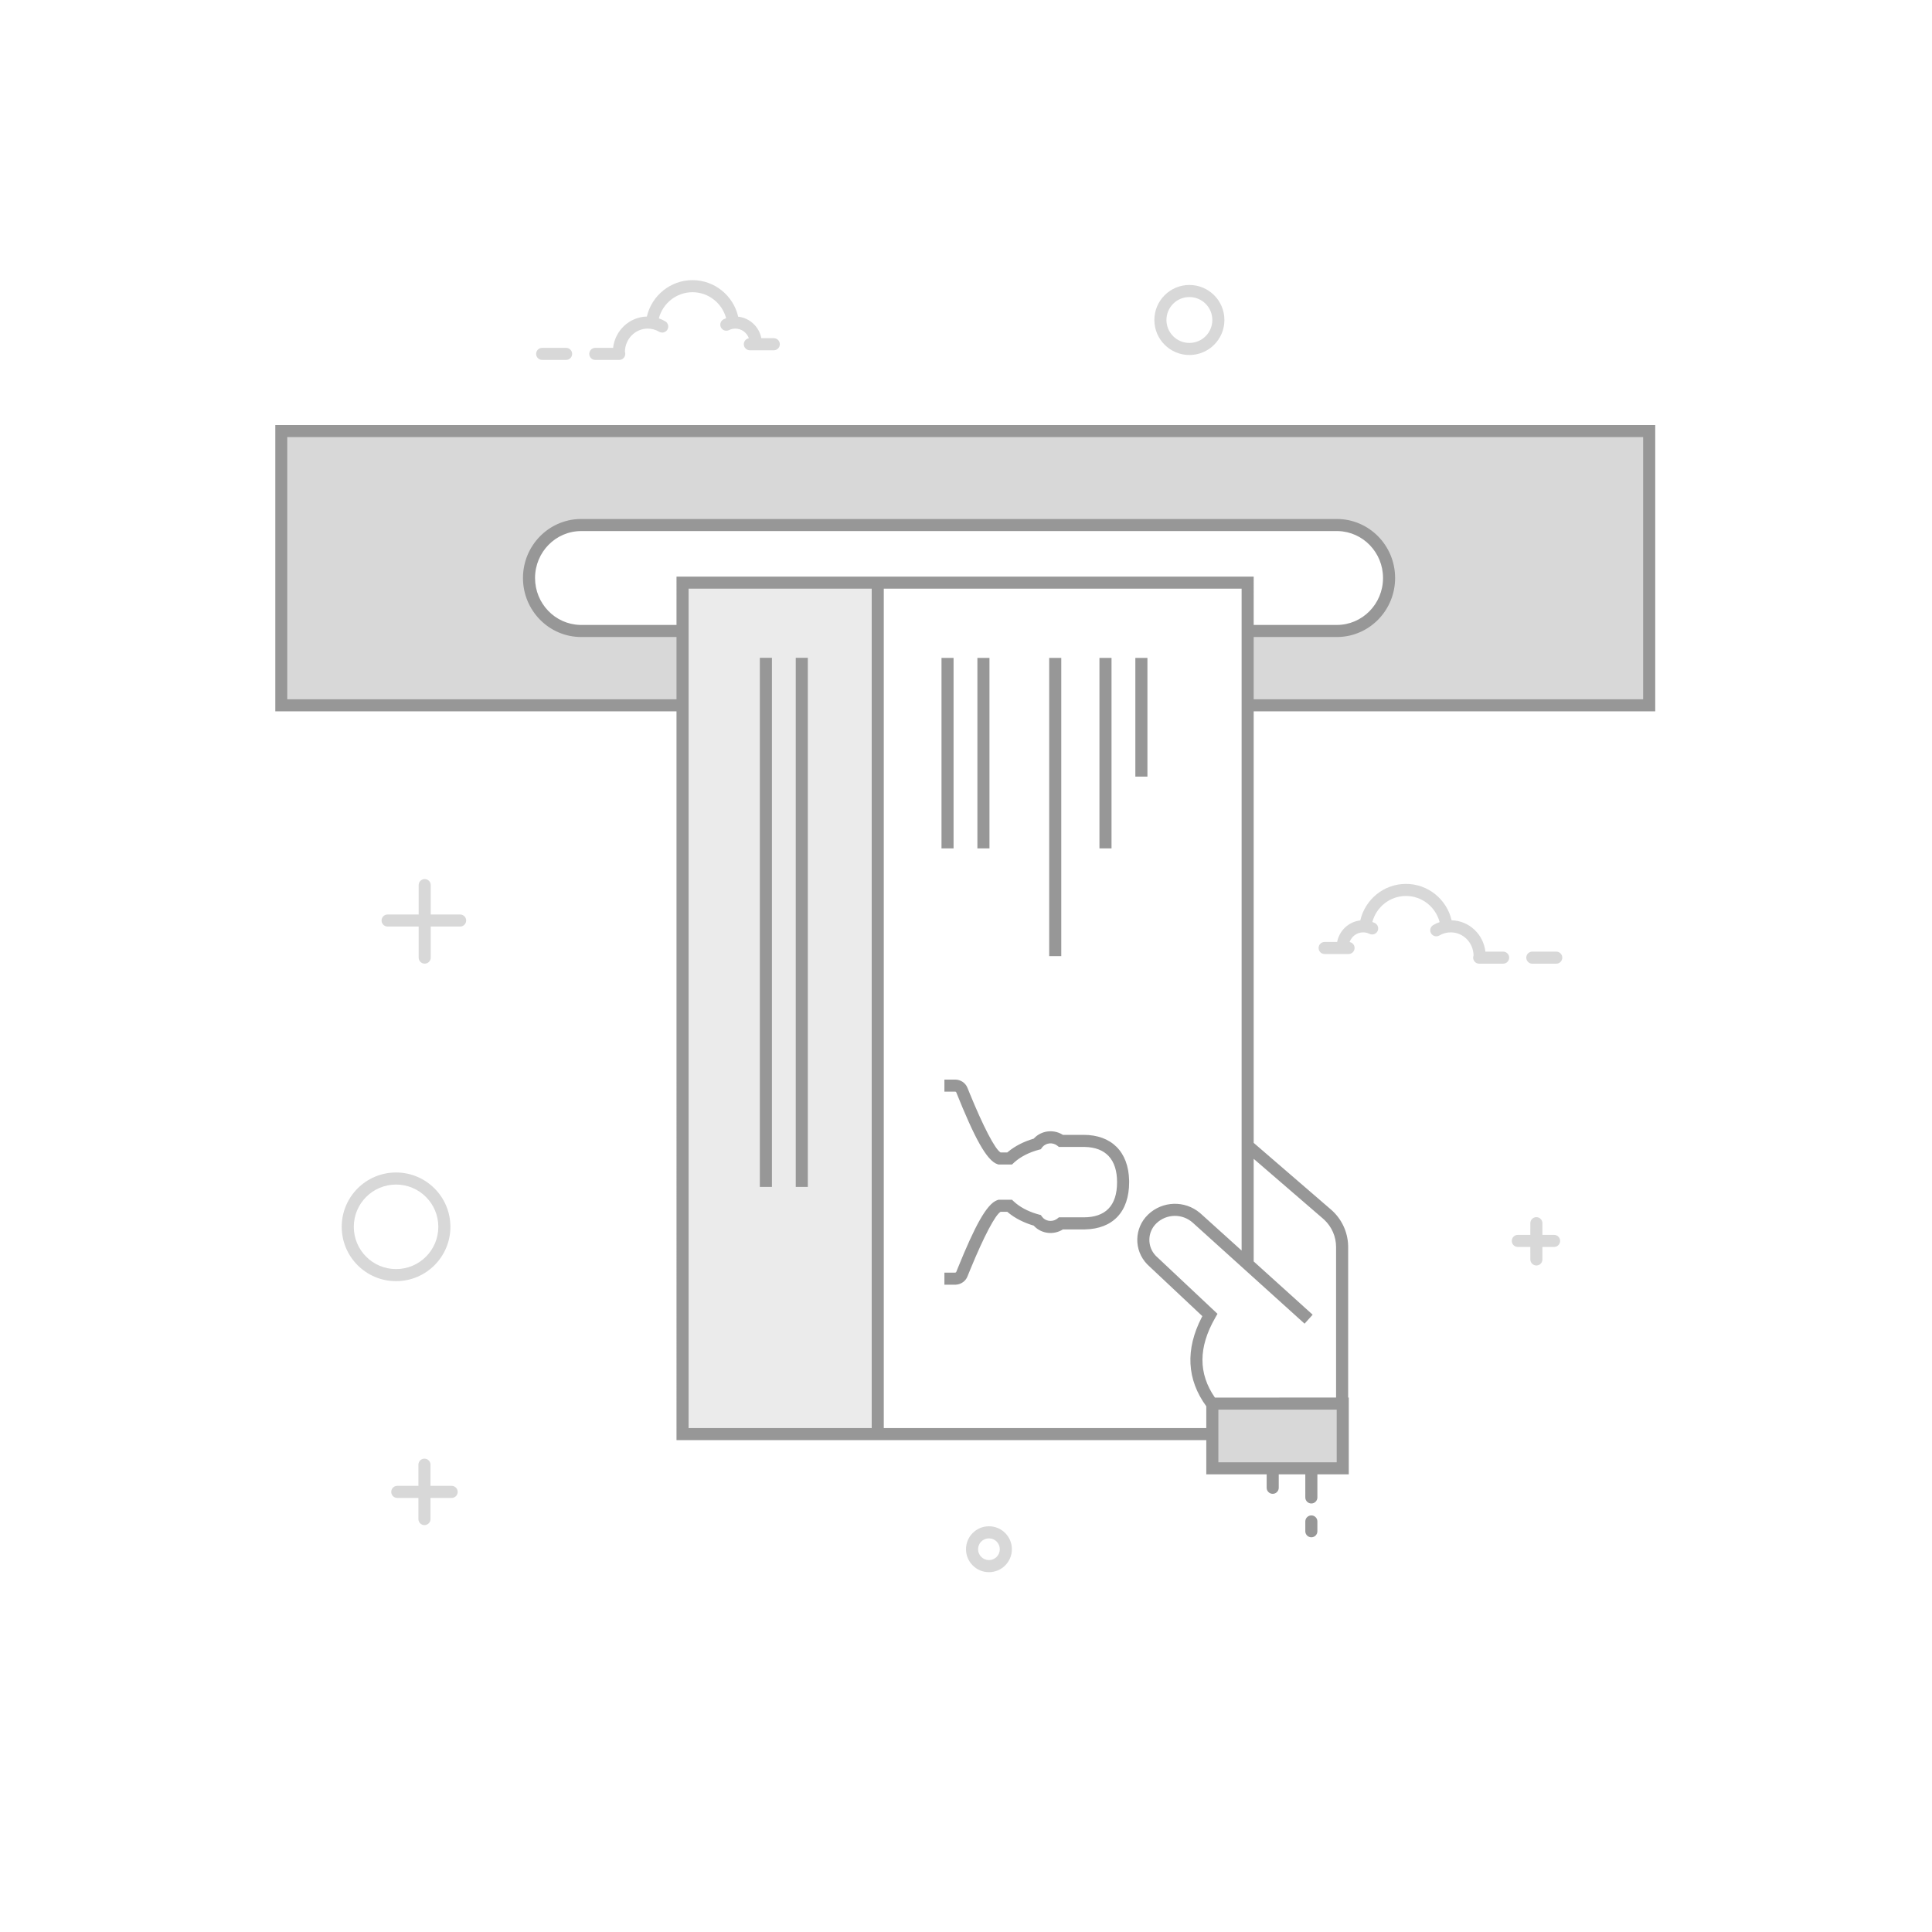 <svg width="400" height="400" viewBox="0 0 400 400" fill="none" xmlns="http://www.w3.org/2000/svg">
<rect width="400" height="400" fill="white"/>
<path opacity="0.5" d="M181.522 296.646V121.646H142.522V296.646H181.522Z" fill="#D8D8D8"/>
<path fill-rule="evenodd" clip-rule="evenodd" d="M250 289.6H277V303H250V289.6Z" fill="#D8D8D8"/>
<path d="M246.25 73.5C250.254 73.5 253.5 70.254 253.5 66.25C253.5 62.246 250.254 59 246.25 59C242.246 59 239 62.246 239 66.25C239 70.254 242.246 73.5 246.25 73.5ZM246.25 71C243.627 71 241.5 68.873 241.5 66.25C241.5 63.627 243.627 61.5 246.25 61.5C248.873 61.5 251 63.627 251 66.25C251 68.873 248.873 71 246.25 71ZM82 242.75C75.787 242.75 70.75 247.787 70.75 254C70.75 260.213 75.787 265.25 82 265.25C88.213 265.25 93.25 260.213 93.25 254C93.25 247.787 88.213 242.75 82 242.75ZM82 245.25C86.832 245.25 90.75 249.168 90.75 254C90.75 258.832 86.832 262.75 82 262.75C77.168 262.75 73.25 258.832 73.25 254C73.25 249.168 77.168 245.25 82 245.25Z" fill="#D8D8D8"/>
<path d="M204.75 325.5C207.373 325.5 209.5 323.373 209.5 320.75C209.5 318.127 207.373 316 204.75 316C202.127 316 200 318.127 200 320.75C200 323.373 202.127 325.5 204.75 325.5ZM204.75 323C203.507 323 202.5 321.993 202.5 320.75C202.5 319.507 203.507 318.5 204.75 318.5C205.993 318.5 207 319.507 207 320.75C207 321.993 205.993 323 204.75 323Z" fill="#D8D8D8"/>
<path d="M291.091 183C295.66 183 299.528 186.195 300.543 190.538C304.167 190.628 307.122 193.432 307.535 197.019L311.205 197.02C311.896 197.02 312.455 197.579 312.455 198.27C312.455 198.96 311.896 199.52 311.205 199.52H306.25C305.56 199.52 305 198.96 305 198.27C305 198.113 305.029 197.962 305.082 197.824C305.053 195.168 302.944 193.035 300.361 193.035C299.52 193.035 298.714 193.259 298.002 193.681C297.409 194.033 296.642 193.837 296.29 193.243C295.938 192.649 296.134 191.883 296.728 191.53C297.151 191.279 297.598 191.073 298.061 190.915C297.239 187.782 294.411 185.5 291.091 185.5C287.781 185.5 284.965 187.766 284.131 190.88C284.307 190.946 284.479 191.021 284.647 191.105C285.265 191.413 285.516 192.163 285.208 192.781C284.9 193.399 284.149 193.65 283.531 193.342C283.128 193.14 282.685 193.035 282.225 193.035C280.94 193.035 279.841 193.867 279.421 195.039C280.009 195.141 280.455 195.653 280.455 196.27C280.455 196.96 279.896 197.52 279.205 197.52H274.25C273.56 197.52 273 196.96 273 196.27C273 195.579 273.56 195.02 274.25 195.02L276.842 195.02C277.297 192.658 279.231 190.828 281.633 190.567C282.636 186.213 286.508 183 291.091 183ZM322.205 197.02C322.896 197.02 323.455 197.579 323.455 198.27C323.455 198.96 322.896 199.52 322.205 199.52H317.25C316.56 199.52 316 198.96 316 198.27C316 197.579 316.56 197.02 317.25 197.02H322.205ZM143.376 58C147.959 58 151.83 61.213 152.834 65.567C155.237 65.827 157.171 67.657 157.627 70.02L160.205 70.02C160.896 70.02 161.455 70.579 161.455 71.27C161.455 71.96 160.896 72.52 160.205 72.52H155.25C154.56 72.52 154 71.96 154 71.27C154 70.649 154.452 70.135 155.045 70.037C154.627 68.867 153.527 68.035 152.243 68.035C151.783 68.035 151.34 68.141 150.937 68.341C150.319 68.65 149.569 68.399 149.26 67.781C148.952 67.163 149.203 66.413 149.821 66.105C149.989 66.021 150.161 65.946 150.336 65.88C149.502 62.766 146.685 60.5 143.376 60.5C140.056 60.5 137.228 62.781 136.406 65.916C136.87 66.073 137.317 66.279 137.74 66.531C138.334 66.882 138.53 67.649 138.178 68.243C137.826 68.837 137.059 69.033 136.465 68.681C135.754 68.259 134.948 68.035 134.107 68.035C131.514 68.035 129.399 70.184 129.383 72.853C129.43 72.983 129.455 73.123 129.455 73.27C129.455 73.96 128.896 74.52 128.205 74.52H123.25C122.56 74.52 122 73.96 122 73.27C122 72.579 122.56 72.02 123.25 72.02L126.932 72.019C127.346 68.432 130.3 65.629 133.924 65.537C134.939 61.195 138.807 58 143.376 58ZM117.205 72.02C117.896 72.02 118.455 72.579 118.455 73.27C118.455 73.96 117.896 74.52 117.205 74.52H112.25C111.56 74.52 111 73.96 111 73.27C111 72.579 111.56 72.02 112.25 72.02H117.205Z" fill="#D8D8D8"/>
<path d="M87.929 182C88.62 182 89.179 182.56 89.179 183.25L89.179 189.333L95.263 189.333C95.91 189.333 96.442 189.825 96.506 190.456L96.513 190.583C96.513 191.274 95.953 191.833 95.263 191.833L89.179 191.833L89.179 198.263C89.179 198.91 88.687 199.442 88.057 199.506L87.929 199.513C87.239 199.513 86.679 198.953 86.679 198.263L86.679 191.833L80.25 191.833C79.603 191.833 79.07 191.341 79.007 190.711L79 190.583C79 189.893 79.56 189.333 80.25 189.333L86.679 189.333L86.679 183.25C86.679 182.603 87.171 182.07 87.802 182.006L87.929 182Z" fill="#D8D8D8"/>
<path d="M87.88 302C88.57 302 89.13 302.56 89.13 303.25L89.129 307.629L93.51 307.63C94.157 307.63 94.689 308.122 94.753 308.752L94.76 308.88C94.76 309.57 94.2 310.13 93.51 310.13L89.129 310.129L89.13 314.509C89.13 315.157 88.638 315.689 88.007 315.753L87.88 315.759C87.189 315.759 86.63 315.2 86.63 314.509L86.629 310.129L82.25 310.13C81.603 310.13 81.07 309.638 81.007 309.008L81 308.88C81 308.189 81.56 307.63 82.25 307.63L86.629 307.629L86.63 303.25C86.63 302.603 87.122 302.07 87.752 302.006L87.88 302Z" fill="#D8D8D8"/>
<path d="M318.09 252C318.78 252 319.34 252.56 319.34 253.25L319.339 255.666L321.756 255.667C322.404 255.667 322.936 256.159 323 256.789L323.006 256.917C323.006 257.607 322.447 258.167 321.756 258.167L319.339 258.166L319.34 260.756C319.34 261.404 318.848 261.936 318.217 262L318.09 262.006C317.399 262.006 316.84 261.447 316.84 260.756L316.839 258.166L314.25 258.167C313.603 258.167 313.07 257.675 313.006 257.044L313 256.917C313 256.226 313.56 255.667 314.25 255.667L316.839 255.666L316.84 253.25C316.84 252.603 317.332 252.07 317.962 252.006L318.09 252Z" fill="#D8D8D8"/>
<path fill-rule="evenodd" clip-rule="evenodd" d="M59.552 145.214V88H341.446V145.214H258.314V130.571L276.463 130.869C282.509 130.968 287.49 126.147 287.589 120.101C287.59 120.042 287.591 119.982 287.591 119.922C287.591 113.776 282.608 108.793 276.462 108.793H120.415C114.402 108.793 109.526 113.668 109.526 119.682C109.526 125.696 114.402 130.571 120.415 130.571H141.75V145.214H59.552Z" fill="#D8D8D8"/>
<path d="M271.5 313.75C272.147 313.75 272.68 314.242 272.744 314.872L272.75 315V317.03C272.75 317.721 272.19 318.28 271.5 318.28C270.853 318.28 270.32 317.788 270.256 317.158L270.25 317.03V315C270.25 314.31 270.81 313.75 271.5 313.75ZM342.696 88V147.274L259.563 147.274V236.62L275.567 250.428C277.743 252.306 279.028 255.007 279.117 257.87L279.122 258.189L279.121 289.349L279.25 289.35V305.25L272.749 305.249L272.75 310.03C272.75 310.721 272.19 311.28 271.5 311.28C270.853 311.28 270.32 310.788 270.256 310.158L270.25 310.03L270.249 305.249H264.749L264.75 308.03C264.75 308.721 264.19 309.28 263.5 309.28C262.853 309.28 262.32 308.788 262.256 308.158L262.25 308.03L262.249 305.249L249.75 305.25L249.749 298.168L140.064 298.168L140.063 147.274L57 147.274V88H342.696ZM276.75 291.849H252.25V302.749H276.75V291.849ZM180.478 121.878L142.564 121.879V295.669L180.478 295.668V121.878ZM182.978 121.878V295.668L249.749 295.668L249.749 291.16C245.699 285.593 245.387 279.389 248.803 272.743L248.932 272.495L237.678 261.917L237.48 261.717C234.709 258.829 234.804 254.241 237.693 251.47C240.667 248.617 245.302 248.485 248.43 251.122L248.641 251.306L257.063 258.911L257.064 121.879L182.978 121.878ZM259.563 239.922V261.169L271.772 272.195L270.096 274.051L246.966 253.161C244.811 251.215 241.519 251.264 239.423 253.274C237.531 255.089 237.469 258.095 239.284 259.987L239.37 260.074L252.069 272.013L251.579 272.869C248.096 278.955 248.083 284.377 251.53 289.35L276.621 289.349L276.622 258.189C276.622 256.033 275.724 253.98 274.153 252.517L273.934 252.321L259.563 239.922ZM197.741 223.515C198.863 223.515 199.881 224.18 200.296 225.21L200.789 226.425C203.562 233.186 205.946 237.803 207.097 238.563L207.166 238.603H208.55L208.752 238.431C210.168 237.27 211.959 236.355 213.98 235.758L214.024 235.745L214.172 235.588C215.641 234.107 217.999 233.781 219.857 234.839L220.061 234.961L224.363 234.962C230.054 234.962 233.652 238.403 233.774 244.431L233.777 244.75C233.777 250.969 230.333 254.416 224.663 254.533L224.363 254.536L220.063 254.535C218.168 255.74 215.691 255.446 214.17 253.909L214.022 253.751L213.979 253.739C211.958 253.142 210.168 252.227 208.752 251.067L208.549 250.894H207.166C206.059 251.505 203.706 256.004 200.952 262.678L200.297 264.288C199.907 265.261 198.975 265.909 197.927 265.978L197.741 265.984H195.531V263.484H197.741C197.858 263.484 197.949 263.424 197.976 263.357L198.361 262.403C201.791 253.959 204.248 249.289 206.446 248.488L206.568 248.448L206.744 248.395H209.521L209.882 248.734C211.072 249.855 212.73 250.761 214.672 251.337L215.064 251.448L215.49 251.563L215.749 251.919C216.417 252.834 217.771 253.06 218.759 252.401L218.897 252.301L219.237 252.036H224.363C228.847 252.036 231.277 249.679 231.277 244.75C231.277 240.014 228.883 237.563 224.631 237.465L224.363 237.462H219.235L218.896 237.196C217.947 236.455 216.581 236.606 215.85 237.454L215.75 237.58L215.49 237.935L215.065 238.049C213.086 238.581 211.379 239.451 210.126 240.543L209.882 240.764L209.521 241.104H206.745L206.569 241.051C204.26 240.359 201.679 235.357 197.977 226.143C197.955 226.088 197.892 226.039 197.808 226.021L197.741 226.015H195.531V223.515H197.741ZM167.252 136.192V245.742H164.752V136.192H167.252ZM159.819 136.192V245.742H157.319V136.192H159.819ZM219.724 136.209V197.948H217.224V136.209H219.724ZM230.129 136.209V175.651H227.629V136.209H230.129ZM204.859 136.209V175.651H202.359V136.209H204.859ZM197.427 136.209V175.651H194.927V136.209H197.427ZM237.562 136.209V160.786H235.062V136.209H237.562ZM340.196 90.5H59.5V144.774L140.063 144.774V131.886L120.337 131.887C113.672 131.887 108.276 126.413 108.276 119.669C108.276 113.028 113.51 107.618 120.035 107.455L120.337 107.451H276.78C283.445 107.451 288.841 112.926 288.841 119.669C288.841 126.311 283.607 131.721 277.082 131.883L276.78 131.887L259.563 131.886V144.774L340.196 144.774V90.5ZM276.78 109.951H120.337C115.061 109.951 110.776 114.298 110.776 119.669C110.776 124.948 114.914 129.237 120.065 129.383L120.337 129.387L140.063 129.386L140.064 119.378H259.564L259.563 129.386L276.78 129.387C282.056 129.387 286.341 125.04 286.341 119.669C286.341 114.391 282.203 110.102 277.052 109.955L276.78 109.951Z" fill="#979797"/>
</svg>
